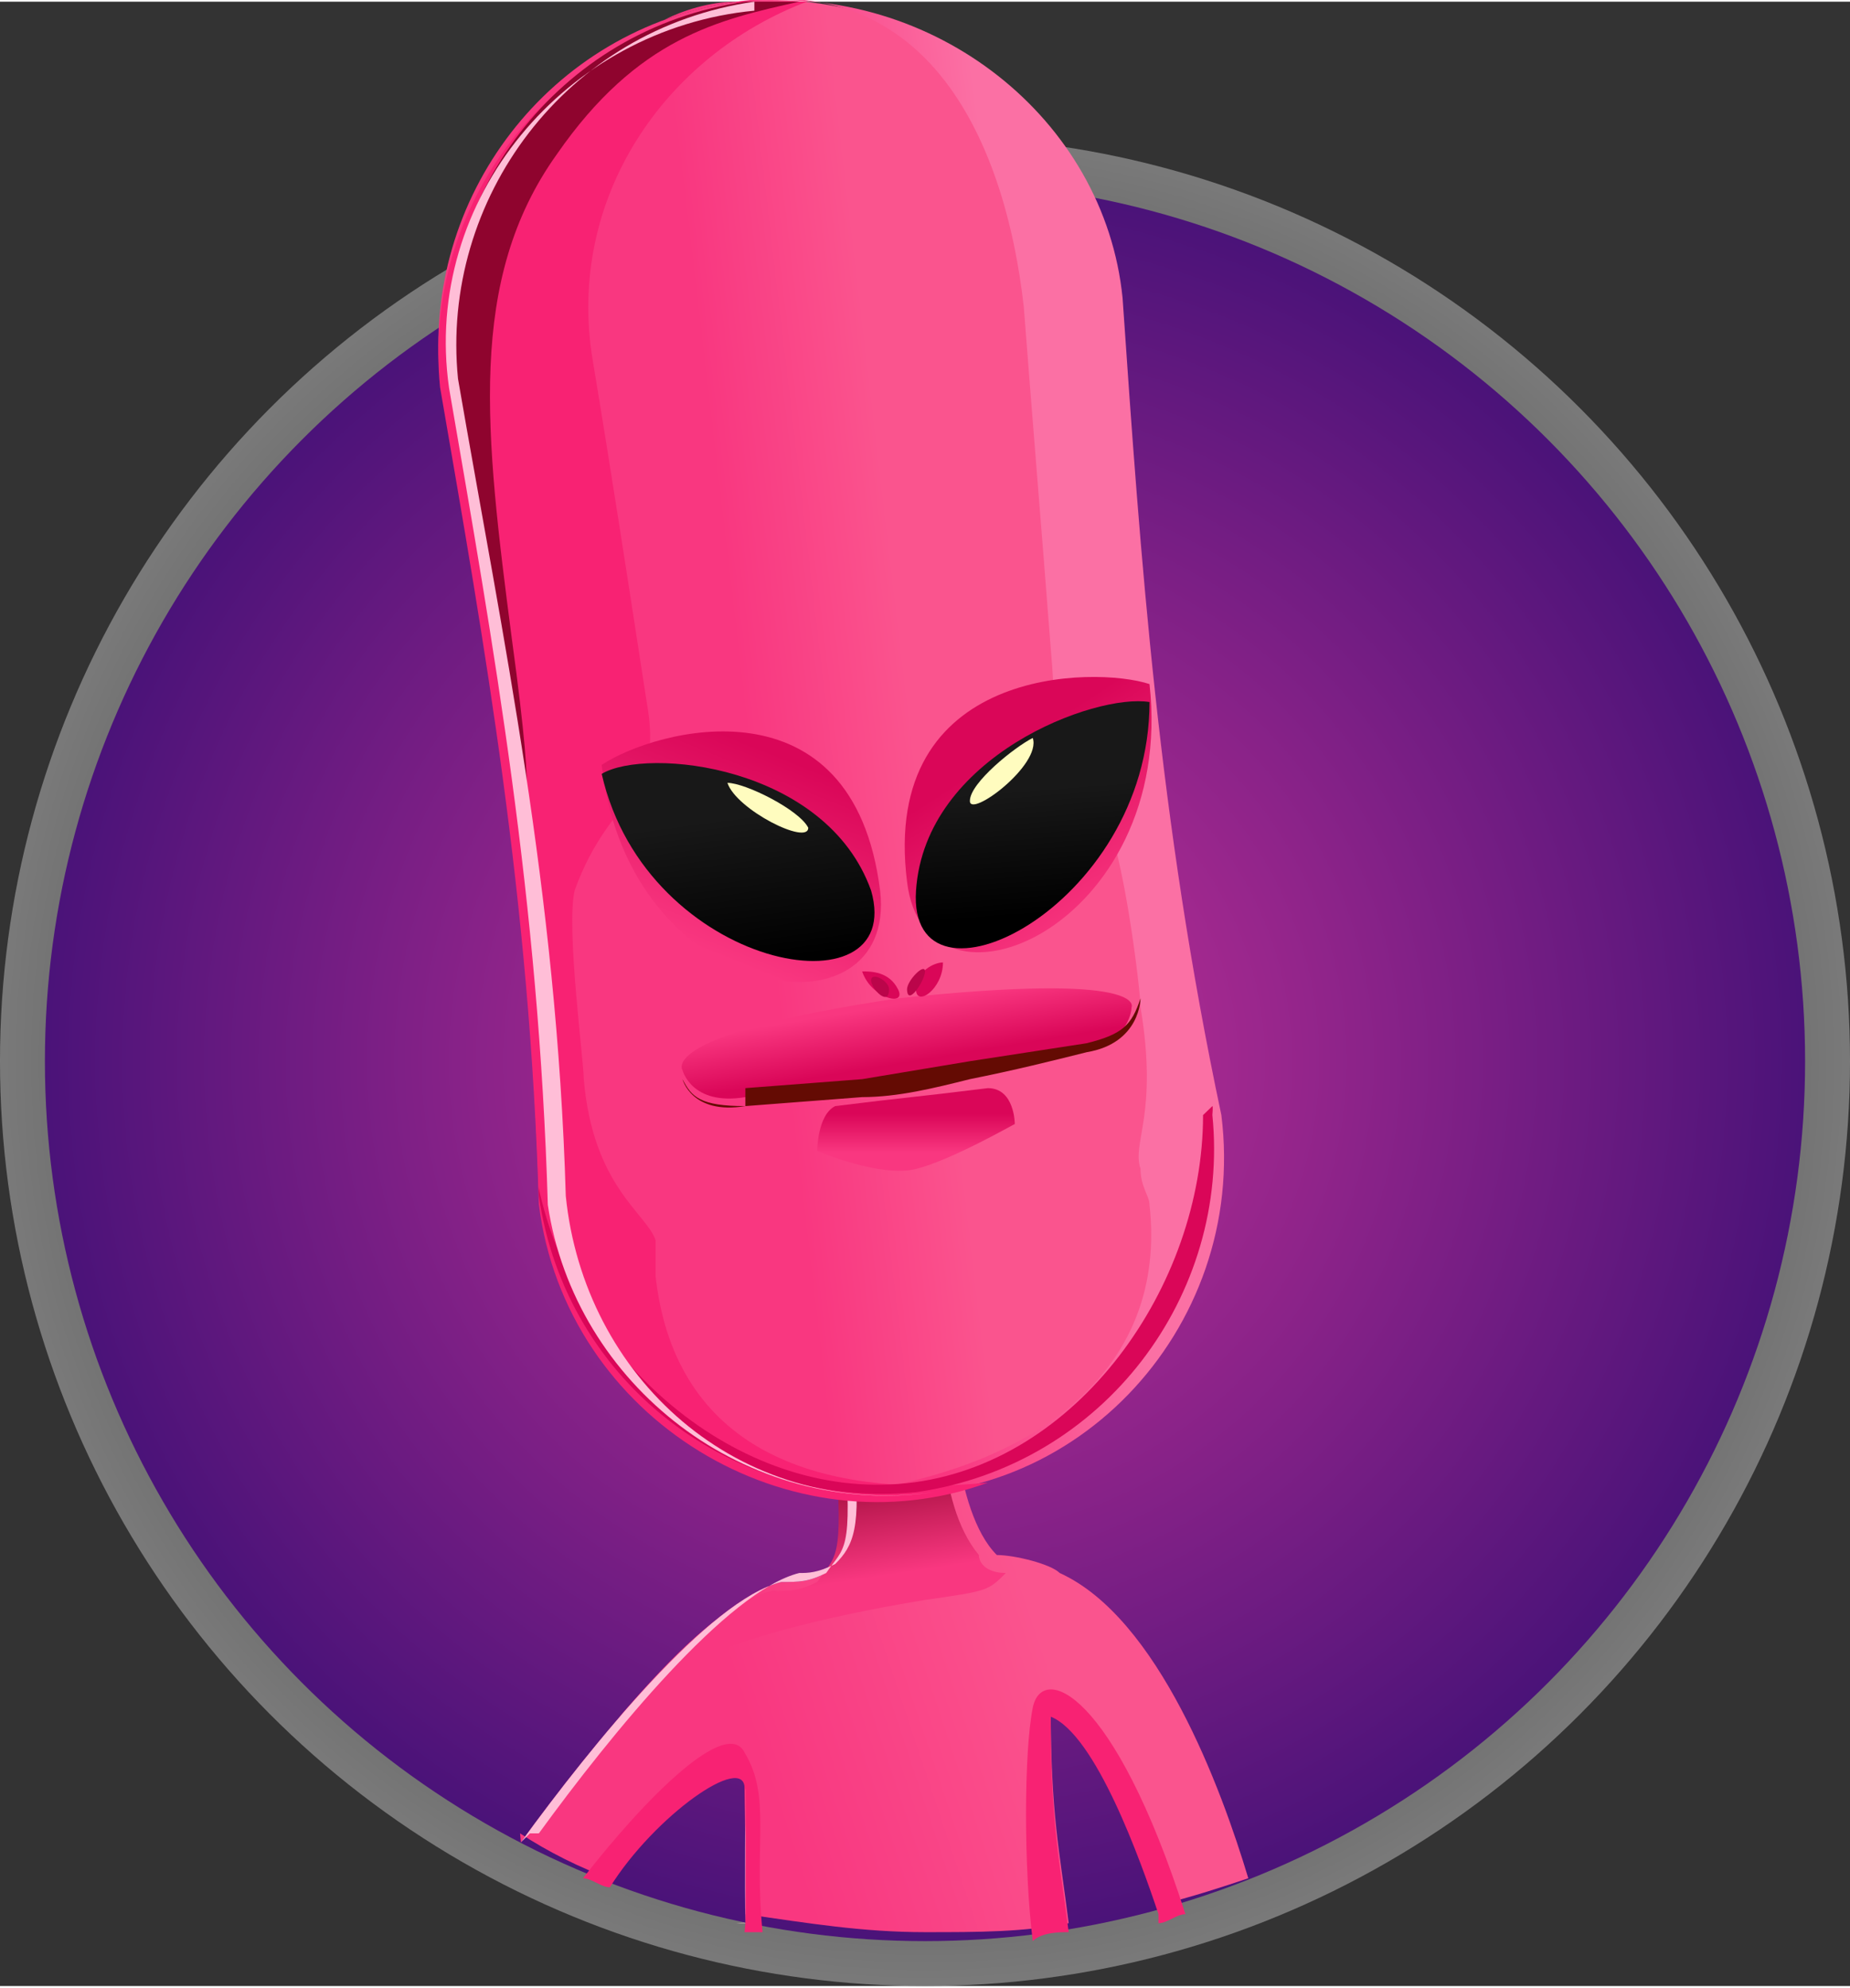 <?xml version="1.0" encoding="UTF-8"?>
<!DOCTYPE svg PUBLIC "-//W3C//DTD SVG 1.1//EN" "http://www.w3.org/Graphics/SVG/1.1/DTD/svg11.dtd">
<!-- Creator: CorelDRAW -->
<svg xmlns="http://www.w3.org/2000/svg" xml:space="preserve" width="3.081in" height="3.311in" style="shape-rendering:geometricPrecision; text-rendering:geometricPrecision; image-rendering:optimizeQuality; fill-rule:evenodd; clip-rule:evenodd"
viewBox="0 0 0.206 0.221"
 xmlns:xlink="http://www.w3.org/1999/xlink">
 <rect x="0" y="0" width="0.206" height="0.221" fill="#333333" stroke="none"/>
 <defs>
  <style type="text/css">
   <![CDATA[
    .str0 {stroke:gray;stroke-width:0}
    .fil15 {fill:none}
    .fil13 {fill:#8F042E}
    .fil19 {fill:#BB054A}
    .fil18 {fill:#DA0658}
    .fil3 {fill:#F82273}
    .fil5 {fill:#FFBED7}
    .fil10 {fill:#FFFCBF}
    .fil16 {fill:#640B03;fill-rule:nonzero}
    .fil12 {fill:url(#id0)}
    .fil11 {fill:url(#id1)}
    .fil8 {fill:url(#id2)}
    .fil9 {fill:url(#id3)}
    .fil2 {fill:url(#id4)}
    .fil17 {fill:url(#id5)}
    .fil14 {fill:url(#id6)}
    .fil4 {fill:url(#id7)}
    .fil7 {fill:url(#id8)}
    .fil6 {fill:url(#id9)}
    .fil0 {fill:url(#id10)}
    .fil1 {fill:url(#id11)}
   ]]>
  </style>
  <linearGradient id="id0" gradientUnits="userSpaceOnUse" x1="0.085" y1="0.106" x2="0.083" y2="0.091">
   <stop offset="0" style="stop-color:black"/>
   <stop offset="1" style="stop-color:#181818"/>
  </linearGradient>
  <linearGradient id="id1" gradientUnits="userSpaceOnUse" x1="0.079" y1="0.105" x2="0.087" y2="0.085">
   <stop offset="0" style="stop-color:#F93780"/>
   <stop offset="1" style="stop-color:#DA0658"/>
  </linearGradient>
  <linearGradient id="id2" gradientUnits="userSpaceOnUse" xlink:href="#id1" x1="0.12" y1="0.103" x2="0.109" y2="0.086">
  </linearGradient>
  <linearGradient id="id3" gradientUnits="userSpaceOnUse" xlink:href="#id0" x1="0.115" y1="0.101" x2="0.114" y2="0.088">
  </linearGradient>
  <linearGradient id="id4" gradientUnits="userSpaceOnUse" x1="0.083" y1="0.187" x2="0.113" y2="0.177">
   <stop offset="0" style="stop-color:#F93780"/>
   <stop offset="1" style="stop-color:#FA548E"/>
  </linearGradient>
  <linearGradient id="id5" gradientUnits="userSpaceOnUse" xlink:href="#id1" x1="0.102" y1="0.128" x2="0.102" y2="0.124">
  </linearGradient>
  <linearGradient id="id6" gradientUnits="userSpaceOnUse" xlink:href="#id1" x1="0.1" y1="0.112" x2="0.101" y2="0.118">
  </linearGradient>
  <linearGradient id="id7" gradientUnits="userSpaceOnUse" x1="0.09" y1="0.163" x2="0.092" y2="0.176">
   <stop offset="0" style="stop-color:#8F042E"/>
   <stop offset="1" style="stop-color:#F93780"/>
  </linearGradient>
  <linearGradient id="id8" gradientUnits="userSpaceOnUse" x1="0.117" y1="0.079" x2="0.095" y2="0.082">
   <stop offset="0" style="stop-color:#FB70A4"/>
   <stop offset="1" style="stop-color:#F93780"/>
  </linearGradient>
  <linearGradient id="id9" gradientUnits="userSpaceOnUse" xlink:href="#id4" x1="0.084" y1="0.084" x2="0.101" y2="0.082">
  </linearGradient>
  <radialGradient id="id10" gradientUnits="userSpaceOnUse" cx="0.103" cy="0.118" r="0.143" fx="0.103" fy="0.118">
   <stop offset="0" style="stop-color:black"/>
   <stop offset="0.702" style="stop-color:gray"/>
   <stop offset="1" style="stop-color:white"/>
  </radialGradient>
  <radialGradient id="id11" gradientUnits="userSpaceOnUse" cx="0.103" cy="0.118" r="0.143" fx="0.103" fy="0.118">
   <stop offset="0" style="stop-color:#CC3399"/>
   <stop offset="1" style="stop-color:#000066"/>
  </radialGradient>
 </defs>
 <g id="Layer_x0020_1">
  <g id="_358879088">
   <circle id="_357141552" class="fil0 str0" cx="0.103" cy="0.118" r="0.103"/>
   <circle id="_358102584" class="fil1" cx="0.103" cy="0.118" r="0.098"/>
   <g>
    <path id="_358107912" class="fil2" d="M0.058 0.205c0.008,-0.011 0.021,-0.027 0.029,-0.029 0.002,-0 0.003,-0 0.005,-0.001 0.002,-0.003 0.003,-0.002 0.002,-0.015 -0.001,-0.012 0.012,-0.006 0.012,-0.006 0,0 0,0.014 0.005,0.019 0.002,0 0.006,0.001 0.007,0.002 0.011,0.005 0.018,0.024 0.021,0.034 -0.003,0.001 -0.006,0.002 -0.01,0.003 -0.002,-0.007 -0.007,-0.021 -0.012,-0.022 -0,0.012 0.001,0.016 0.002,0.024 -0.005,0.001 -0.01,0.001 -0.016,0.001 -0.007,0 -0.013,-0.001 -0.02,-0.002 -0,-0.004 -0,-0.011 -8.68631e-005,-0.015 0,-0.004 -0.01,0.003 -0.015,0.011 -0.003,-0.001 -0.007,-0.003 -0.01,-0.005z"/>
    <path id="_358102512" class="fil3" d="M0.129 0.213c-0.002,-0.006 -0.007,-0.02 -0.012,-0.022 -0,0.012 0.001,0.016 0.002,0.024 -0.001,0 -0.003,0 -0.004,0.001 -0.001,-0.008 -0.001,-0.021 0,-0.026 0.001,-0.005 0.009,-0.002 0.017,0.023 -0.001,0 -0.002,0.001 -0.003,0.001z"/>
    <path id="_358107696" class="fil3" d="M0.083 0.214c-0,-0.004 -0,-0.011 -8.68631e-005,-0.015 0,-0.004 -0.01,0.003 -0.015,0.011 -0.001,-0 -0.002,-0.001 -0.003,-0.001 0.007,-0.009 0.016,-0.018 0.018,-0.014 0.003,0.005 0.001,0.01 0.002,0.02 -0.001,-0 -0.001,-0 -0.002,-0z"/>
    <path id="_358094712" class="fil4" d="M0.069 0.191c0.006,-0.007 0.012,-0.013 0.017,-0.014 0.002,-0 0.003,-0 0.005,-0.001 0.002,-0.003 0.003,-0.002 0.002,-0.015 -0.001,-0.012 0.012,-0.006 0.012,-0.006 0,0 -0.001,0.012 0.004,0.018 0,0.001 0.001,0.002 0.003,0.002 -0.002,0.002 -0.002,0.002 -0.009,0.003 -0.006,0.001 -0.023,0.004 -0.029,0.009 -0.001,0.001 -0.003,0.003 -0.005,0.004z"/>
    <path id="_358099152" class="fil5" d="M0.058 0.205c0.008,-0.011 0.021,-0.027 0.029,-0.029 0.002,-0 0.003,-0 0.005,-0.001 0.002,-0.003 0.003,-0.002 0.002,-0.015 -0.001,-0.006 0.003,-0.008 0.006,-0.008 -0.003,0 -0.006,-4.76431e-005 -0.005,0.009 0.001,0.009 -0,0.011 -0.002,0.013 -0.002,0.001 -0.003,0.001 -0.004,0.001 -0.008,0.002 -0.021,0.018 -0.029,0.029 -0,-0 -0.001,-0 -0.001,-0zm0.025 0.009c-8.84425e-005,-0.004 -0,-0.013 -0,-0.015 2.63222e-005,-0 0,0.001 0,0.004 3.50085e-005,0.001 -0,0.005 0,0.011 -0,-4.26419e-005 -0,-8.37045e-005 -0.001,-0z"/>
    <path id="_358097736" class="fil6" d="M0.082 0l2.63222e-007 0c0.02,-0.002 0.039,0.012 0.042,0.033 0.004,0.03 0.003,0.058 0.011,0.091 0.002,0.02 -0.012,0.039 -0.033,0.042 -0.02,0.002 -0.039,-0.012 -0.042,-0.033 -0.001,-0.034 -0.006,-0.062 -0.011,-0.091 -0.002,-0.02 0.012,-0.039 0.033,-0.042z"/>
    <path id="_358100016" class="fil7" d="M0.082 0l0 0c-0.003,0 -0.006,0.001 -0.008,0.002 0.029,-0.01 0.038,0.014 0.04,0.032 0.001,0.013 0.002,0.025 0.003,0.038 0.001,0.011 -0.001,0.009 0.006,0.019 0.002,0.003 0.004,0.019 0.004,0.021 0.002,0.012 -0.001,0.015 -0,0.018 0,0.002 0.001,0.003 0.001,0.004 0.002,0.018 -0.012,0.029 -0.033,0.032 0.024,0.003 0.044,-0.018 0.041,-0.042 -0.007,-0.033 -0.009,-0.062 -0.011,-0.091 -0.002,-0.02 -0.021,-0.035 -0.042,-0.033z"/>
    <path id="_358107888" class="fil3" d="M0.082 0l2.63222e-007 0c0.003,-0 0.006,-0 0.008,-6.00145e-005 -0.016,0.006 -0.027,0.022 -0.024,0.04 0.002,0.012 0.004,0.025 0.006,0.038 0.002,0.011 -0.004,0.01 -0.008,0.021 -0.001,0.004 0.001,0.019 0.001,0.021 0.001,0.012 0.007,0.015 0.008,0.018 0,0.002 0,0.003 0,0.004 0.002,0.018 0.016,0.025 0.037,0.023 -0.022,0.008 -0.047,-0.007 -0.05,-0.031 -0.001,-0.034 -0.006,-0.062 -0.011,-0.091 -0.002,-0.02 0.012,-0.039 0.033,-0.042z"/>
    <g>
     <path id="_358098888" class="fil8" d="M0.128 0.076c-0.006,-0.002 -0.03,-0.002 -0.027,0.022 0.002,0.017 0.03,0.005 0.027,-0.022z"/>
     <path id="_358108032" class="fil9" d="M0.128 0.078c-0.006,-0.001 -0.025,0.006 -0.026,0.021 -0.001,0.015 0.026,0.002 0.026,-0.021z"/>
     <path id="_358108080" class="fil10" d="M0.115 0.082c-0.002,0.001 -0.007,0.005 -0.007,0.007 -6.31732e-005,0.002 0.008,-0.004 0.007,-0.007z"/>
     <g>
      <path id="_358098144" class="fil11" d="M0.067 0.085c0.006,-0.004 0.028,-0.01 0.031,0.014 0.002,0.017 -0.028,0.013 -0.031,-0.014z"/>
      <path id="_358101888" class="fil12" d="M0.067 0.086c0.005,-0.003 0.025,-0.001 0.03,0.013 0.004,0.014 -0.025,0.009 -0.03,-0.013z"/>
      <path id="_358101792" class="fil10" d="M0.081 0.087c0.002,0 0.008,0.003 0.009,0.005 0,0.002 -0.008,-0.002 -0.009,-0.005z"/>
     </g>
    </g>
    <path id="_358098624" class="fil13" d="M0.089 0c-0.009,0.002 -0.018,0.004 -0.027,0.017 -0.01,0.014 -0.008,0.031 -0.005,0.054 0.003,0.022 0.001,0.017 0.001,0.02 -0.002,-0.017 -0.005,-0.033 -0.008,-0.049 -0.002,-0.02 0.012,-0.039 0.033,-0.042l2.63222e-007 0c0.002,-0 0.004,-0 0.006,-0z"/>
    <g>
     <path id="_358103232" class="fil14" d="M0.12 0.117c0.006,-0.001 0.006,-0.005 0.006,-0.005 -0,0 0.002,-0.004 -0.026,-0.001 -0.027,0.004 -0.024,0.008 -0.024,0.008 0,0 0.001,0.004 0.007,0.003 0.018,-0.002 0.02,-0.003 0.037,-0.005z"/>
     <path id="_358097664" class="fil15" d="M0.076 0.118c0,0 0.001,0.004 0.007,0.003 0.006,-0.001 0.025,-0.003 0.025,-0.003m0.018 -0.007c0,0 0,0.004 -0.006,0.005 -0.006,0.001 -0.025,0.003 -0.025,0.003"/>
     <path id="_358102992" class="fil16" d="M0.083 0.121l0.013 -0.001 0.012 -0.002 0.013 -0.002c0.004,-0.001 0.005,-0.002 0.006,-0.005 2.63222e-007,1.34243e-005 0,0.005 -0.006,0.006 -0.004,0.001 -0.008,0.002 -0.013,0.003 -0.004,0.001 -0.008,0.002 -0.012,0.002l-0.013 0.001c-0.006,0.001 -0.007,-0.003 -0.007,-0.003 0.001,0.002 0.002,0.003 0.007,0.003z"/>
     <path id="_358103520" class="fil17" d="M0.11 0.121c0.003,-0 0.003,0.004 0.003,0.004 -0,-4.60638e-005 -0.007,0.004 -0.011,0.005 -0.004,0.001 -0.011,-0.002 -0.011,-0.002 0,0 -0,-0.004 0.002,-0.005 0.008,-0.001 0.009,-0.001 0.017,-0.002z"/>
    </g>
    <g>
     <g>
      <path id="_358098696" class="fil18" d="M0.105 0.107c-0.001,-0 -0.003,0.001 -0.003,0.003 -0,0.002 0.003,0 0.003,-0.003z"/>
      <path id="_358098840" class="fil19" d="M0.103 0.108c-8.42309e-006,-0.001 -0.002,0.001 -0.002,0.002 4.65902e-005,0.002 0.002,-0.001 0.002,-0.002z"/>
     </g>
     <g>
      <path id="_358097592" class="fil18" d="M0.096 0.108c0.001,-0 0.003,-0 0.004,0.002 0.001,0.002 -0.003,0.001 -0.004,-0.002z"/>
      <path id="_358097376" class="fil19" d="M0.097 0.109c-0,-0.001 0.002,2.10577e-005 0.002,0.001 0,0.002 -0.002,-6.58054e-005 -0.002,-0.001z"/>
     </g>
    </g>
    <path id="_358099008" class="fil18" d="M0.135 0.123c8.52838e-005,0 0,0.001 0,0.001 0.002,0.02 -0.012,0.039 -0.033,0.042 -0.02,0.002 -0.039,-0.012 -0.042,-0.033 -1.21082e-005,-0 -2.47428e-005,-0.001 -3.81671e-005,-0.001 0.004,0.019 0.022,0.035 0.041,0.033 0.019,-0.002 0.033,-0.022 0.033,-0.041z"/>
    <path id="_358098576" class="fil5" d="M0.084 0c-0.021,0.003 -0.035,0.022 -0.033,0.042 0.005,0.029 0.011,0.057 0.012,0.091 0.002,0.02 0.019,0.036 0.041,0.033 -0.021,0.003 -0.04,-0.012 -0.043,-0.032 -0.001,-0.034 -0.006,-0.062 -0.011,-0.091 -0.003,-0.021 0.013,-0.04 0.034,-0.042z"/>
   </g>
  </g>
 </g>
</svg>
